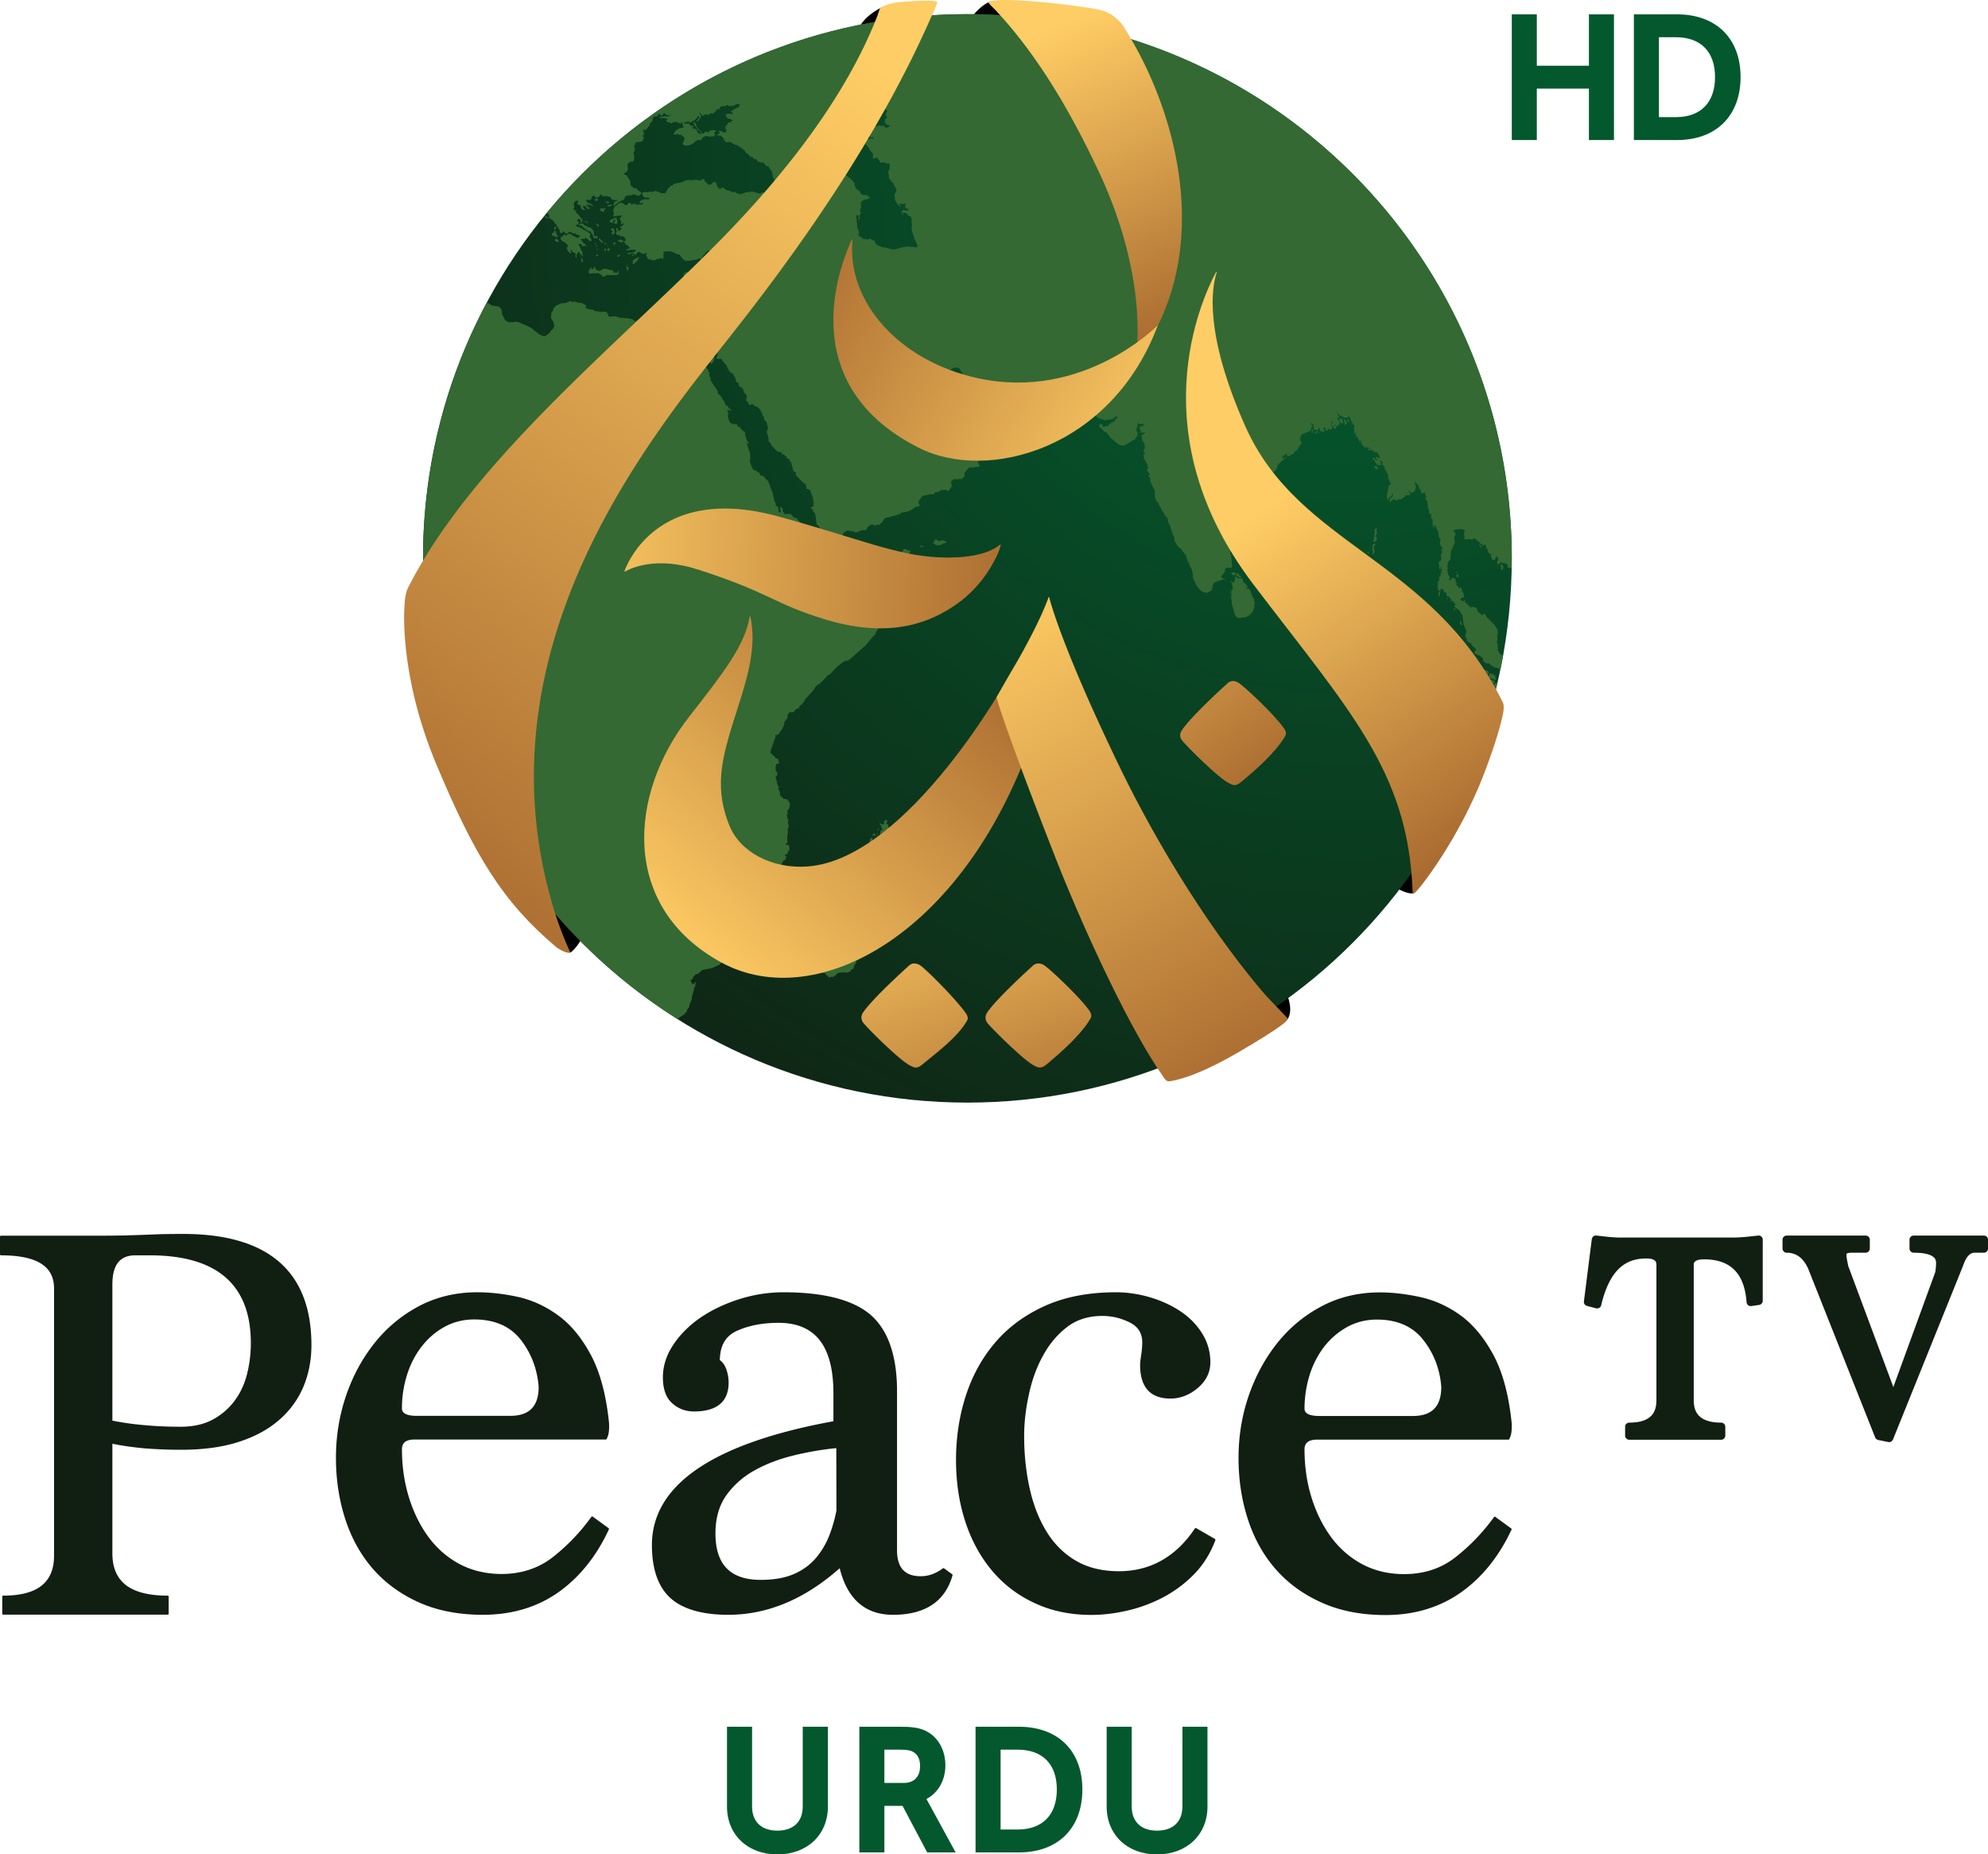 <svg xmlns="http://www.w3.org/2000/svg" height="559.8" width="600" viewBox="0 0 158.75 148.113">
    <defs>
        <linearGradient id="q" gradientUnits="userSpaceOnUse" gradientTransform="scale(33.223) rotate(67.188 .278 3.788)" x1="0" x2="1" y1="0" y2="0">
            <stop stop-color="#ffcd65" offset="0"/>
            <stop stop-color="#935122" offset="1"/>
        </linearGradient>
        <linearGradient id="p" gradientUnits="userSpaceOnUse" gradientTransform="scale(-99.476) rotate(-54.018 -1.243 .686)" x1="0" x2="1" y1="0" y2="0">
            <stop stop-color="#ffcd65" offset="0"/>
            <stop stop-color="#935122" offset="1"/>
        </linearGradient>
        <linearGradient id="o" gradientUnits="userSpaceOnUse" gradientTransform="scale(-95.51) rotate(-54.018 -1.383 .76)" x1="0" x2="1" y1="0" y2="0">
            <stop stop-color="#ffcd65" offset="0"/>
            <stop stop-color="#935122" offset="1"/>
        </linearGradient>
        <linearGradient id="n" gradientUnits="userSpaceOnUse" gradientTransform="rotate(55.008 -34.638 185.972) scale(39.277)" x1="0" x2="1" y1="0" y2="0">
            <stop stop-color="#ffcd65" offset="0"/>
            <stop stop-color="#935122" offset="1"/>
        </linearGradient>
        <linearGradient id="m" gradientUnits="userSpaceOnUse" gradientTransform="rotate(59.516 -43.73 157.647) scale(55.069)" x1="0" x2="1" y1="0" y2="0">
            <stop stop-color="#ffcd65" offset="0"/>
            <stop stop-color="#935122" offset="1"/>
        </linearGradient>
        <linearGradient id="l" gradientUnits="userSpaceOnUse" gradientTransform="scale(47.939) rotate(4.302 -29.845 23.622)" x1="0" x2="1" y1="0" y2="0">
            <stop stop-color="#ffcd65" offset="0"/>
            <stop stop-color="#935122" offset="1"/>
        </linearGradient>
        <linearGradient id="k" gradientUnits="userSpaceOnUse" gradientTransform="rotate(59.516 -42.866 158.209) scale(55.062)" x1="0" x2="1" y1="0" y2="0">
            <stop stop-color="#ffcd65" offset="0"/>
            <stop stop-color="#935122" offset="1"/>
        </linearGradient>
        <linearGradient id="j" gradientUnits="userSpaceOnUse" gradientTransform="rotate(-48.457 203.95 -29.205) scale(43.682)" x1="0" x2="1" y1="0" y2="0">
            <stop stop-color="#ffcd65" offset="0"/>
            <stop stop-color="#935122" offset="1"/>
        </linearGradient>
        <linearGradient id="i" gradientUnits="userSpaceOnUse" gradientTransform="rotate(55.009 -37.618 184.203) scale(39.571)" x1="0" x2="1" y1="0" y2="0">
            <stop stop-color="#ffcd65" offset="0"/>
            <stop stop-color="#935122" offset="1"/>
        </linearGradient>
        <linearGradient id="h" gradientUnits="userSpaceOnUse" gradientTransform="rotate(125.982 41.818 76.326) scale(96.148)" x1="0" x2="1" y1="0" y2="0">
            <stop stop-color="#ffcd65" offset="0"/>
            <stop stop-color="#935122" offset="1"/>
        </linearGradient>
        <linearGradient id="g" gradientUnits="userSpaceOnUse" gradientTransform="rotate(69.834 -37.94 148.376) scale(32.773)" x1="0" x2="1" y1="0" y2="0">
            <stop stop-color="#ffcd65" offset="0"/>
            <stop stop-color="#935122" offset="1"/>
        </linearGradient>
        <linearGradient id="f" gradientUnits="userSpaceOnUse" gradientTransform="rotate(69.834 -44.642 143.765) scale(32.773)" x1="0" x2="1" y1="0" y2="0">
            <stop stop-color="#ffcd65" offset="0"/>
            <stop stop-color="#935122" offset="1"/>
        </linearGradient>
        <linearGradient id="e" gradientUnits="userSpaceOnUse" gradientTransform="rotate(53.682 -44.622 173.905) scale(35.006)" x1="0" x2="1" y1="0" y2="0">
            <stop stop-color="#ffcd65" offset="0"/>
            <stop stop-color="#935122" offset="1"/>
        </linearGradient>
        <linearGradient id="d" gradientUnits="userSpaceOnUse" gradientTransform="rotate(-149.543 78.929 33.986) scale(42.671)" x1="0" x2="1" y1="0" y2="0">
            <stop stop-color="#ffcd65" offset="0"/>
            <stop stop-color="#935122" offset="1"/>
        </linearGradient>
        <linearGradient id="c" gradientUnits="userSpaceOnUse" gradientTransform="scale(33.224) rotate(67.188 .256 3.774)" x1="0" x2="1" y1="0" y2="0">
            <stop stop-color="#ffcd65" offset="0"/>
            <stop stop-color="#935122" offset="1"/>
        </linearGradient>
        <radialGradient id="b" gradientUnits="userSpaceOnUse" cy="0" cx="0" gradientTransform="rotate(131.723 54.516 72.54) scale(98.332)" r="1">
            <stop stop-color="#04582d" offset="0"/>
            <stop stop-color="#04582d" offset=".127"/>
            <stop stop-color="#111f12" offset="1"/>
        </radialGradient>
        <linearGradient id="a" gradientUnits="userSpaceOnUse" gradientTransform="rotate(136.612 39.627 100.15) scale(2.438)" x1="0" x2="1" y1="0" y2="0">
            <stop stop-color="#ffcd65" offset="0"/>
            <stop stop-color="#935122" offset="1"/>
        </linearGradient>
    </defs>
    <g fill="#010101">
        <path d="M45.544 76.086s.88-.49 1.695-2.92l-3.686-2.04 1.344 4.65zM70.402 1.796l.04-1.224s-1.28.57-1.82 1.59zM79.342.12c-.39-.135-1.15.56-1.39.818-.76.82-.18 1.423-.04 1.575.2.202 3.08-.991 3.08-.991zM112.982 71.296s-.32.3-1.51-.4c0 0 1.27-2.1 1.63-2.41zM102.492 81.706s1.08-.47.18-2.52l-1.37.96z"/>
    </g>
    <path fill="url(#a)" d="M135.23 146.92s0 .2.06.41c.07.26.23.53.56.33.57-.35.69-1.47.69-1.47-.32.23-1.31.73-1.31.73" transform="translate(-37.008 -66.624)"/>
    <path fill="url(#b)" d="M70.787 111.22c0 24.01 19.462 43.47 43.473 43.47 24 0 43.47-19.46 43.47-43.47 0-24.006-19.47-43.466-43.47-43.466-24.011 0-43.473 19.46-43.473 43.466" transform="translate(-37.008 -66.624)"/>
    <path d="M77.252 1.13c-13.53 0-25.62 6.183-33.592 15.877l.002.007.158.107.019.014.014.257.323.241.183.265.087.021-.02.081.25.351.06.241.114.048.148-.183.135.169.209.026.087-.133.149.013.235.141.142-.067.027.121.115-.006.094.073.189.034-.136.081-.121.121-.12-.101-.163-.041-.349-.227-.156.052-.147.088-.156-.074-.128.161-.094.027-.06.154.188.216.195.095.188.176.021.128-.074.088.014.167.161.209.108.122.048-.115-.042-.087.068-.156.061.195.235.101.054.129-.034.148.101.12v-.248l.087-.202h.149l.067.161.262.175-.106-.182.025-.121-.094-.175-.12-.289-.107-.168.005-.068.108-.014.196.102-.061.074.061.067.102-.108.202.067.006-.067-.082-.06-.017-.075-.07-.019-.147-.094.014-.089-.177-.134.169-.074.154.005.095-.08.243.17.026.073.169.021.046-.101-.147-.216.039-.202-.06-.115-.411-.256-.128-.033-.06-.101-.114.007-.074-.094-.174-.021-.177-.155.188-.028.108-.127-.007-.094-.174-.048.094-.121-.007-.101.135.051.111.091-.044.098.014.094.098-.025.061-.206-.118-.142-.271-.331-.113-.087-.027-.122-.209-.175.074-.094-.035-.351.115-.181.216-.048.027.176h-.101l.021.094.275.127.028.216.174.142.196-.007-.142-.094-.074-.135.027-.122.182.062.142.195.119.046.069-.113-.135-.101-.122-.048.007-.101.331.014.121.121.055-.061-.19-.175-.195-.027-.161-.188.094-.108.175.054.142-.08.066-.236.129-.048.195.148.147.014.163-.169.007-.087h.073l.122.142h.363l.274.072.008.001.076.156.14.087.101-.027.108.034.17-.02-.177.114-.101.007-.087.262.013.122.37-.317.466-.236.094-.241.181-.076.304.007.08-.073h.202l.122.066.222.021.156-.155v-.114l-.183-.101-.203-.209-.194-.027-.269-.236-.026-.317-.001-.012-.134-.216-.177-.257-.147-.019-.034-.096.25-.188.06-.174-.041-.391.243-.216.162.021.114-.108.034-.337-.012-.041-.062-.214.094-.163.014-.262-.075-.128.114-.122.048-.188.31-.02.188-.04.129-.23v-.134l-.096-.074.092-.093.004-.001.033-.156-.088-.108.02-.106.008-.129.073.115h.115l.337-.404-.055-.115h.094l.182-.236v-.223l.129-.1.208-.014.177-.222.1.094-.006.048h.161l.073-.102.076-.121.06.101.107.082.135.046.269-.066-.188.114-.113.06-.162-.051-.309.041h-.198l.077.111h.323l.262.087-.038.067-.097.06.132.115.123.01.163.094.186-.097.216-.038.202.087.14.081.067-.127.082.038.041.223.101.121-.073.046-.264.048-.317.188-.181.276.156.068.121-.1.196.094.1-.014.283.222.014.129-.108.322-.048.068.156.12.323.014.309-.14.41-.311.285.007.154-.215.208-.115.351.06.303-.026.108-.128-.082-.163.087-.073.069-.115-.237-.012-.282.032-.067.182-.169-.108-.101.007-.148.156-.1-.041-.432-.471-.067-.236-.135-.189-.073.046.087.23.31.378.296.283-.088.047-.202-.061-.1-.108-.042-.202-.094-.06-.107.101.027-.142h-.081l-.082.053-.006-.08.088-.108-.061-.088-.101.055-.108-.082-.108-.127-.283.019-.114-.073.027-.074.195.034.108-.1.129.094h.188l.027-.108.161-.028.269-.282.034-.101.094.06.028.073-.175.209-.068.041.041.081.108-.06.188-.271.041-.113-.101-.128-.055-.108.081-.007.114.195.115.021.181-.115.237.053.147-.113.183-.02.067.02.189-.202.094-.135.194-.014.076-.154.115-.089.221.021.222-.094.094.013.021.094.166-.059.053-.417-.05.401.004.011.034-.013.183.033.195-.135.235-.033.055.094-.048.136-.465.248-.194.135.087.088h.115l-.115.128-.216-.041-.303.041.122.262.128.128.094-.08.046.094.184.053v.075l-.116.026-.074.108-.122-.021-.074.069v.067l-.188.188v.181l.088.062-.04.255-.176-.026-.04.026-.142-.108-.195-.046-.007.08.067.129-.134.06-.121.101.209.027.101-.007.241.202.014.135.195.202.33-.027.344.209.237.06.572.417.114.216.161.055.055.108.14.119.143.008.053.121.169.068h.094l.14.21.177.025.087.048.095-.06.229.195.013.115.216.025.189.297.108.135.046.37.156.284-.062.101.041.154-.026.036v.004l-.041.058-.108.229-.222.135-.297.148-.053.135-.277.02-.108.088-.363-.081-.108-.068h-.128l-.053-.033-.175.053-.323.021-.378.154-.304-.06-.202-.142-.107.075-.343-.169-.175-.026-.311-.209h-.094l-.081.113-.149-.032-.154-.209-.039-.216-.142-.122-.101.021-.216.216-.073-.035-.081.055-.323-.298-.028-.174-.053-.021-.215.108h-.285l-.133-.046-.177.046-.436-.018-.216.046-.411.181-.188.021-.331.06-.094.128-.156.041-.147.154-.08.048-.089.216-.08.053.013.094-.317.021-.471-.175h-.148l-.106.08-.197-.041-.269.069-.135-.048-.223.061-.039.12.16.27.25.008.209.032-.034.096-.363.005-.316.096-.115.147.06.088.169-.053.067.1-.135.047-.41.007-.176-.095-.209.095-.1-.148-.115.007-.154.175-.15-.007-.215-.168h-.207l-.406.31-.06.161-.067.154.067.114-.007.182-.06.075.06.108.237-.082.066.028.175-.04.215.007-.208.195.027.134.087.142-.005.108-.017.077.059.039.16-.103.014.09-.108.111-.223.138.08.053.126.014-.126.084-.08.154h-.094l-.095-.235-.069-.034-.029.148.06.165-.077.088.027.126.149.094.033-.073.175.147.134-.025.202.119.055.209-.142.142.115.108.007.108.115.007.222.216-.082.14-.14-.039-.035.101.115.046.269-.067h.378l-.027.074-.086.092-.194.084-.288-.012-.069.101.108.027.147-.049h.199l.096-.048v.128l.052.048.102-.128.121-.149.128-.007.088.108h.114l.168.101.081-.115.135.021-.02.094-.068.034.081.122.021.119.188.156.067-.034.204.08.214-.032.1-.08h.177l.101-.09.154.083.108-.062-.021-.209.034-.108-.034-.195.378-.032.322.025.432.223h.155l.283.378.243.154.808-.101.242-.101h.08l.041.04.115-.081.039-.147.385-.438.095-.021.362.129.223.101.275-.054.021-.082.195-.14.149.046.021.129-.135.215-.175.142.007.088.161.188-.036.123-.005.017-.12.048.039.269.149.296.059.235-.042.188-.023.344-.004.047-.122.027-.039.633-.149.23-.162.229v.243l-.026.029-.19.214-.067.647-.257.514-.275.37-.115.155-.243.095-.567-.095-.445.122-.324-.229-.041.152.122.182-.007.115-.12-.182-.183-.101-.04-.156.088-.041-.076-.074-.146.021-.182-.06-.303-.082-.048.054.129.028.027.06-.17.02-.168-.02-.195.08-.06-.06.004-.041.171-.02.142-.062-.178.024-.254.007-.105.077-.238.13-.115.06-.229.073-.189.184-.034.081h-.296l-.322-.203-.209-.02-.303.02-.257-.162h-.101l-.108.068-.248-.176-.289-.06-.695-.053-.342-.115-.446.019-.087.027-.08-.248-.129-.142-.161-.027-.162.027-.599-.074-.122-.107-.234-.021-.317-.087-.069-.102.069-.027-.007-.107-.379-.21h-.195l-.31-.08-.073-.041-.095.082-.188-.094h-.068l-.276.141-.438.04-.377.182-.215.209-.054.243-.114.087-.028.457.163.25.106.356-.073.202-.232.235-.03.086-.302.254-.185.071-.39-.154-.342-.283-.269-.219-.411-.21-.661-.278-.289-.032-.094.053h-.344l-.297-.147-.275-.533.007-.276-.223-.297-.574-.081-.302-.195-.129-.004a43.269 43.269 0 0 0-5.074 20.391c0 2.04.143 4.05.415 6.01l.121-.03.087-.24.161.16.067-.04.008.01.12.05.142-.07.108.55.154.02.082.09.262-.11.136.21-.062.12v.24l.163.23.032.35-.12.31.127.13-.14.14-.035.04.067.15-.282.32-.223.42.223.12-.002.05-.012.21-.188.03.176.28.276.07-.392.09-.101-.1-.026.25-.041.49-.01.01c.146.58.304 1.16.473 1.73l.049.05-.031.02.028.09.177.19.404.32.081.2.324.15.027.15.156.06.037.04.178.17.06.11.269.17.007.16.142.16-.007.17.101.12.108.11.06.26-.101.19.048.1.046.11h.257l.108.08-.257.15.094.11v.13l.493.55.017.69.269.38-.04.35-.284.37.163.08v.32l.135.21v.23l.337.56-.013.15.108.13v.78l-.05.1a43.638 43.638 0 0 0 15.058 16.04l.093-.06.084-.1.181-.09.053-.07h.079l.245-.29.039-.16.128-.15.088-.35.132-.26.027-.28.108-.32-.053-.02.108-.14.001-.05.005-.14.088-.14.037-.26-.006-.08-.059.01-.039.15-.128-.04-.081.11.011-.16-.088-.17-.037-.04.085-.06h.089l.065-.22.113-.09.069-.1.227-.06.3-.29.782-.15.577-.26.326-.35.054-.23.11-.17-.029-.1-.135.08-.035-.15h.048l.012-.18.083-.1v-.15l.107-.29-.041-.03.014-.24.074-.09.01-.24h-.043l-.014-.19-.101.22v.15l-.063.01-.051-.19.044-.56-.106-.19-.007-.21-.094-.16-.088-.04.115-.09-.007-.12-.255-.35.095-.14-.028-.13.067-.09.007-.14-.088-.1v-.08l.094-.01.17.11.087-.12h.216l.154-.11-.027-.21.477-.31.209-.01-.01-.13.084-.02.094-.08.007-.09.358-.21.034-.14.104-.03.037-.23.064.14.107-.04.219-.27.003-.11.087.06.36-.24.258-.12.011-.04.217.02.567-.3.048-.13h.087l.593-.33-.014-.17.148-.02.175-.24v-.11l.195-.25.115-.02.021-.18.08-.11-.115-.02-.039.04-.034-.05.128-.13h.113l.028-.08-.057-.09.094-.04.086-.13-.04-.35-.044-.04h-.176l-.048-.07.006-.05.134-.02-.002-.4-.051-.07h.038l.063-.44-.032-.24.092-.09-.007-.22-.05-.06v-.23l.054-.05-.1-.19-.041-.32.067-.06-.014-.06-.032-.07.02-.09.183-.26-.05-.04.05-.11.03-.21-.06-.04-.03-.01v-.09l-.188-.16-.231-.04-.315-.3.029-.14-.091-.26-.084-.1.088-.15-.103-.09-.037-.17-.055-.11.051-.01-.098-.24-.03-.2.121-.1.024-.2-.135-.14-.015-.33.052-.21.107-.07.075.02.05-.1-.119-.33-.116.02-.188-.22-.252-.21-.01-.21.147-.37.192-.59.062-.09-.017-.14-.045-.05h.032l.079.01.188-.08.322-.47.13-.28v-.2l.146-.18.147-.23-.056-.05.006-.1.127-.15.02-.06.11-.04h.26l.16-.23.31-.1-.06-.09.11-.12.07-.02.29-.35.01-.06.01-.04.74-.81.08-.19.19-.18.18-.06.07-.13.09-.04.5-.55.13-.04.61-.64.32-.24.25-.18.29-.05.43-.36.99-.88.47-.57.27-.28.06-.19.6-.82.02-.15.32-.45.02-.28.51-.96.11-.11-.09-.12.02-.1.19-.22.07.02.13-.16.21-.45.31-.43-.01-.23.05-.09.04-.21-.07-.12.13-.22.08-.02h.11l.02.03.05-.03-.05-.11-.06-.01.02.04-.12.02.07-.14-.03-.15-.08-.11.08-.18.09-.08-.01-.06h-.11l-.05-.08.06-.09.01-.14.05-.14.09-.14-.04-.02h-.1l-.23-.07-.1-.08.01.04-.08-.01-.11.11.02.02-.06.13-.03-.03-.16.16-.28.03-.02.08-.08-.07-.26.04-.16.13-.44.08h-.09l-.08-.05-.28.02-.25.12-.24-.01-.14.05-.17-.08-.18.03-.54.34-.26.03-.18-.08-.08.02-.24.01-.05-.05-.09.01-.3.24h-.14l-.24.14-.08.1-.25.03-.22-.05-.23-.2-.08-.03-.07-.13-.54-.59-.05-.01-.06-.12-.03-.06h-.23l-.14.06-.06-.01-.1-.12h.2l.09-.14h.12l.17-.19.09-.03-.03-.28.02-.08h-.05l-.21-.2.01-.07h-.01l-.05-.03-.03-.04-.07.06-.09-.05h-.1l-.08-.18.04-.05-.13-.16-.11-.04-.15-.36-.06-.09-.01.06h-.07l-.13-.16-.18-.08-.13-.23-.3-.33-.06-.09-.25-.06-.08-.11-.16-.18-.12.04-.056-.03-.132.01-.087.06-.105-.1-.147-.23.06-.06-.161-.23-.068.03-.014.18.041-.01.014.25-.156-.04-.046-.28-.075-.18-.12-.05v-.08l-.048-.23-.067-.02-.122-.64-.371-.98-.207-.22h-.069v-.12l-.195-.1-.181-.01v-.17l-.391-.26-.149-.03-.159-.31-.121-.38.052-.33-.047-.35-.216-.64-.024-.16.031-.03.07.08.024.06h.043l.002-.09-.171-.2-.06-.25-.037-.05.004-.04-.035-.04.025-.04-.047-.07.019-.08.011-.08.003-.01-.154-.07-.209-.21-.053-.11-.185-.05-.114-.24-.107.05h-.169l-.274-.18-.139-.465.033-.123-.012-.221-.059-.118.019-.08.067.056.262.017-.101-.107-.086-.018-.145-.224-.058-.045-.011.06-.101-.12-.077-.237-.354-.521-.147-.094-.042-.248-.557-.822.006-.188-.094-.15-.034-.342-.094-.114V29.5l-.303-.33-.014-.128.033-.141-.074-.142-.519-.438-.039-.14-.331-.392v-.201l-.188-.243.021-.121-.014-.122.039-.06.035.053h.087l.062.23.08.094.02.115.343.289v.175l.087.176.237.108.054.167.423.452.236.127.028.055.034-.108.122-.115.066-.316-.082-.081.108-.268.021-.189.135-.493.034-.053.103-.164.007-.01.007.087-.077.222-.002.035-.024.328.012.377-.094.256.02.095.128-.048.04.068.114-.082.202.115-.052.034.39.439.041.188.087.039.033.183.195.175.094.007.257.438.007.14.067.156.142.026.041.222.085.122.204.087.161.425.128.087.054.271-.054.112v.129l.189.135.006.147.122.076.134-.136.19.155.282.128.223.229.066.196.067.013.028.223.087.073.075.308.175.15.055.31.053.1-.067.29-.067.06.067.14.087.33.036.33.163.14.026.13.453.48.151.07.181.01.12.18h.087l.264.22.007.13.227.04-.03.13.11.05.21.77.19.11.01.23.68.68h.1l.06.38.28.09.16.45.06.16.08.46-.02.26h-.1v.1l-.14-.04.06.13h.1v.13l.22.28.11.83.23.2.02.25-.1.07.1.24.18.2.04.22.07.15.18-.03.05-.06.25.08.15-.03.18-.16h.18l.09.1.17-.07.17-.24.08-.01.1-.23.23-.15.11-.03.14.01.04.05.25-.01.06.06.17.05.42-.17.34-.03.11-.09.02-.11.32-.25.14.01.11.08.13-.02.08-.08.05.05h.13l.26-.22.18-.3.17-.08.09.01.98-.29.09-.1.55-.1.35-.17.18-.16.38-.08-.03-.11.02-.05-.07-.07.02-.23.31-.37.34-.07.2-.05.12-.03.05.03h.17l.12-.19.19.01.32-.17.18.01.14-.03.15.09.1-.01.22-.32-.01-.04.04-.01.01-.1-.08-.05.02-.11-.03-.09.13-.12.08-.08h.31l.22-.03.1.04.17-.17.08-.08v-.27l.33-.4.2-.05.13.06.09-.06.44-.04.03-.09-.07-.07-.11-.31.05-.01-.09-.17-.03-.01.06-.14v-.15l.15-.29.1-.03-.06-.11.04-.01.1-.2.09-.07.08.03-.04.09-.02.1.09.05.11.01.1-.34.1-.09.1-.21.22-.19.33-.53.03-.13-.02-.12.11-.19.01-.17-.06-.07-.16-.03-.33-.26-.08-.17-.15-.138-.07-.229-.25-.33-.12-.007-.23.047-.39-.073-.17.007-.11.053-.23-.06-.5-.417-.02-.122-.3-.363-.05-.535-.02-.22-.02-.122-.08.028-.05-.042v-.025l.01-.108.07-.142.02-.25-.04-.024.04-.101-.05-.053.04-.031.04.007-.05-.067-.06.017-.07-.008-.04.243-.05.057-.05-.057-.03.084V30.622l-.05.089-.55.332v.241l-.52.439-.08.128.08.026.05.107-.23.244-.08-.115-.08.055h-.11l.01.14-.05.014-.04.082-.27.047-.18.02-.09-.101-.17.012-.08-.039-.12.027-.31-.069-.36.284-.14-.04-.14-.014-.14.061-.05-.405-.08.082-.06-.045-.01-.003-.05.02-.08-.142.01-.087.08-.101-.15.014-.02-.041v-.007l.1-.019.06-.438-.09-.175h-.06l-.04-.303h.05l.06-.289-.04-.062h-.07l-.01-.094-.16-.122h-.07l-.02.081-.07.007v.075l-.06.047.03.141h-.04l.05.269-.05-.034h-.07l-.03.271.04.128.06.074v.181l-.04.029-.05.031-.15-.209-.04-.228-.45-.567-.12-.215.1.027v-.101l-.16-.431v-.101l-.11-.175h-.08l-.29-.418-.11-.006-.13-.141.01-.061.06-.014.07.048-.07-.108-.15-.028-.3-.073-.17-.452-.09-.214-.12-.062v-.148l-.06.034-.07-.086-.09-.116.03-.021h.03l-.1-.115v-.146l-.06-.136-.04.082-.35-.229.51-.101-.09-.397.02-.05.09-.207.1-.039.08-.035-.01.053.14.176.1-.006.11-.088v-.169l-.13-.108.11.014.12-.007.05-.053-.04.101-.02.101.2.094.08-.034.09.163.08.006.28-.229.09.046.19.25.02.168.32.39.03.278.1.06.13-.021.1.163h-.07l-.06-.042-.04.047.16.135.08-.028.03.142.27.6.18.108.33-.035.23.076.09.1.28.014.04.06.17.014.03.08-.11.094.26.278.21.046.14.095.15.02.31.276.09-.047.22-.034.29.074.35.236.31-.255.37-.23.01-.1.02.08.18-.007.24-.175.18-.054.3.041v.06l.08-.007.02.094.16.23.1.323.17.337.02.235.1.068.03.094.47-.006.2-.008.17.129.2-.176.08.007.23.222.5-.034.27.122.39.013.16.055.08-.027.13.108.05-.007.04-.156.12-.019.08.154.23.08.29.108.14-.073.04-.074h.15l-.01.127.09.034.25-.154.2-.014.02.081.07-.028.13-.108.2.014.08.028.15-.042.11.014h.1l.02-.094.07-.094.18.115h.12l.02-.074.1.019.05.101h.14l.12.087h.14l.2-.195h.24l.14.041.14-.087h.14l.03-.067.06.053.26.034.21-.08.27-.007.19.147.07.199-.03.147.03.029-.04.017v.065l.15.004.26-.118v.181l.19.224.05.317.04.033-.01.121-.07.048.06.019h.07l.06.19.16-.014.26-.007.31.154-.02.108.15-.091.25-.157.24-.041-.19.108-.18.229-.01.182.11.053.28.29.58.2.17-.06h.21l.37-.153.02-.077-.03-.058.05.031.19.014-.07.173-.06-.01-.17.26h-.11l-.37.29-.02.07-.09-.06-.06.01-.1.08-.15-.02.01-.2-.11.04-.03-.06-.11.01-.03.1.03.12.39.39.12.07.08-.01.01.07.28.37.68.55.33.07.21-.08.46-.28.3-.16.01-.1.14-.14.03-.31-.13-.17.13-.34.01-.18.02-.11.07.15.21-.03.11.05.16-.1-.07.12-.15.15-.12-.03-.05.04-.03.17.09.15-.02.17h.11l.21-.03.15.04h-.15l-.06.1-.19.11.08.42.09.07.09.26.02.25-.1.21.01.15.14.08-.16.08.04.31.27.48.01.16.1.13-.12.03-.01.19.26.33-.19.02.17.25v.24l.37.74.01.5.14.38.15.1.07.26.11.07.01.11.21.38.06.01v.1l.23.27.05.01.02.32.1.14.09.2.05.27.15.41.1.15.03.37.08.08.11.23.24.25.07.01.15.25.27.3.08.3.08.25.08.01v.17l.2.37.09.34.02.37.32.66.26.31.27.18.29.03.35-.21.08-.24-.04-.07.04-.04.02-.09.1-.16.31-.14.06.01.38-.14.14.06.04.08-.01-.07-.03-.05-.29-.14-.03-.12.08-.1.23-.3-.04-.08.1-.18.23-.03.09.04.17-.06v-.2l-.07-.75-.08-.13v-.34l.23-.41.2-.59-.04-.44-.22-.07v-.69l-.03-.24.15-.16-.15-.44-.01-.32.09-.16.3-.3h.07l.09.14.14.01.24-.31v-.19l.18-.14.39.06.21-.14.15-.21-.03-.21.02-.19.25-.21.34-.11.18-.19.12-.22.8-.64.15-.43.61-.54-.08-.04-.05.06-.14.06.04-.23.09-.02.15-.12h.07l.04.04v.1l.05.06.49-.25.01-.11.33-.23-.04-.11.1-.01.04-.16.2-.18-.05-.02.01-.06-.1-.19-.03-.11.09-.17.04-.14.09-.07.56-.21.13-.15.01-.12.05-.13.06-.05-.07-.08-.11-.03-.01-.05h.15l.14.12-.04.13.05.23.15.05.01-.03h.14l.04-.06.02.04.02-.1.02-.08.04.11.06.2.1.05v-.1l.14.15.09-.16-.1-.2.04-.02.09-.02.07.17.04.08h.1l.04-.13.08-.03.11.07.02.03.09-.05.01-.16-.09-.21h.05l.01-.18.07-.11-.04-.09.07.08v.06l-.1.29.12.17.11-.18.13-.06-.04.08-.07.03-.09.16.14.09.15-.26.17-.07.02-.24-.13-.2-.11-.05.18-.063.03-.094-.12-.183-.04-.31.08.264.16.147.1-.007.03.062.32.144.17-.096.06.025-.01-.053h.08l.27.614.12.08-.01.12-.04.2.06.04-.05.27.04.05.1-.1.03-.08v.15l-.05.1.07.1.16.23.13.31.03-.01-.04-.22.01-.02h.01l.09.18.07.24.39.35-.09-.15v-.08l.14.11.17-.01-.13.15.01.08.16-.02.02-.12.04.12.16.02.07.12.28.05.17.26.01.15-.11.04-.1-.11-.13.09.13.12.05.02-.05.06-.14-.06-.06-.14-.16-.01.02.09.17.15.01.1.16.19.33.09-.04-.31-.08-.14.22.13v.16l.06.14.11.13.06.26.13.1-.05.03.05.1.09.04.02.35.16.39.08.08-.2.13-.15.88.05.19-.02.07.02.08.13-.22.19-.16.11-.26-.01.29-.24.22v.24h.1l.03-.13.24-.12.1.12.09-.02.02-.08v.04h.1l.03-.04.17.02.36-.24.05-.15.08.06h.13l.2-.12-.14-.04.01-.06-.07-.14h.06l.1.13.15.02.23-.18-.03-.11.08-.09.02-.18-.1-.08.01-.1.03-.06-.1-.11.16.09v.1l.09.01.04.09.17.35.07.09.05.22h.16l.12-.05.06-.11-.01.1-.05.09.11.2v.11l-.06.03.03.17.11.07.07.66.06.01.01.31.22.13-.07.06.02.19.12.15-.01.39.08.16v.16l.05-.04.03-.29.13.22.04.19.12.1.06.55.09.07.05.16-.06.09.01.23.09.12.13.15-.12.09.08.24-.05.11-.05.03-.03.23.05.05v.15l-.11.17-.06.06-.07-.02.01.08.06.11v.26l.09.27.02-.26.08-.18v.03l-.04.29.1.02-.11.16.04.08-.13.18.1.02-.07.13-.09-.02.01.35-.12.05.03.26-.04.08.05.3.08.12.11.02-.01-.17.17-.08v.08l.1.08v.14l.16.02.1.32h.13l.2.27v.12l.17.03.06.15.1.01-.01.1-.07.09.01.07.38.27.08.12.18.3.1.74.1.24.1.22-.03.29-.05.05.02.19.13.13-.05.08.11.16.25.14.15.24.16.1.11.16-.14.13-.02.12.11.1.32.12.28.22-.02.16.21.23.13.01.13-.03.09.08.14.14.27.14.29.06.11.13.02.01c.08-.39.16-.78.23-1.18h-.12l-.2-.19-.11-.23v-.44l-.07-.12v-.15l.04-.08-.02-.44.07-.09-.08-.37-.2-.31-.65-.66-.13-.24-.07.02-.09.09-.12.01v-.01l-.02-.08-.17-.11-.09-.12-.12-.26-.16-.06-.18-.02-.08.05-.1-.08-.26-.25-.12-.1-.01-.16-.06-.04-.03.14-.26-.1.03-.13.14-.1.04.07.03-.07.04-.05-.07-.36-.09-.05v-.15l-.1-.15-.05-.13-.01.07v.1h-.09l-.09-.2-.1-.03.02-.19-.08-.11-.02-.19-.08-.07-.13-.03-.05-.03-.08.1-.03.07-.1.03-.05-.07.09-.17-.18-.25v-.12l-.04-.18-.01-.08.08-.11-.03-.05-.09-.01.09-.18v-.19l.21-.27.05-.68.12-.18.03-.19.13-.16.03-.25-.07-.05.03-.11-.01-.19.1-.16-.03-.16-.15-.07.05-.13v-.04l.05.03h.1l.06-.07.06.05.11-.01.13-.06.07.05.06-.02.03.02.15.03.05.12-.05.05-.02.24.08.14-.05.06-.05.14.13-.01.13.04.18-.04.19.04.07.06.02-.04-.02-.03.1-.09.13.05.23.23.12.05-.01.08.07.01.19.15.02.05.04-.02.01-.12.08.01.12.14.01.17.11.1.01.17.13.18.07-.03.06.13-.01.14.06.11.02.13.14.02.11-.02.01-.15.1-.09.08-.06v.11l.06.14-.02.11-.11.13.06.09.02.06.1.01.14-.14.02-.05.1.08.17.06.06-.04.16.12.04.03.01.15-.03.04.17.05.09-.03.08.05h.01c0-.26.01-.52.01-.79 0-24.005-19.46-43.466-43.47-43.466zm-8.17 6.981l.08.057h.11l.07-.057.04.045-.01.135.08.103.06-.058.11-.007.01.075.13.048.08-.048.01-.087.1-.052.02-.061.11-.033.12.024.3.016.03.077.07.12.12.025v.052l-.07.113.04.099.14.138-.02.132-.1.184.03.083.06.077.05.055-.06.084-.12.052-.03.2.12.234.17.04.13.044-.03.081-.19.092h-.14l-.14-.158h-.13l-.08.048-.07-.07-.15.022-.17.048-.14-.066-.16.055-.19.058-.1.111.02.081v.142l-.09.055.02.09.17.202v.129l.06.035.17-.011.05.088-.05.043-.15-.056-.08.038-.1.077-.07-.04-.11.007-.07-.041-.26.02-.09-.028-.07.09-.02.082.11.134.14.007.16.058.06.139.1.06.07.19.07.025.04.11.25.291.02.173-.02.219.08.003.16-.039.06-.031.08.045.08.145.08.067.07.152.07.028.14-.059.16.04.14.062.19-.011.07.043-.03.06.01.091-.04.251-.1.245.05.209.02.231.01.072.13.137.06.13.15.111.05.16.19.299-.04.262-.11.186.04.449.1.135.05.136.31.287-.02-.115-.1-.109.05-.058.27.046.12-.084.07.063-.05.18.05.187.11-.045.12.154-.05.071-.15-.045-.1.026-.08-.072-.17.135.02.161.09.147-.02-.205.11-.026.07.058.14.019.09.166.24.123.06.18-.01.257.03.141-.02.455.09.315.16.441.09.231.13.199-.06.231-.2-.037-.51-.045-.44.056-.6.168h-.26l-.54-.154-.2-.019-.45-.18-.13-.167-.06-.192-.13-.007-.2-.135-.21.077-.15-.051h-.21l-.18-.185-.13-.021-.06-.082.04-.205-.03-.212-.12-.187v-.391l-.04-.077.02-.142-.07-.231.05-.14.07-.065.13.128-.06.194.06.102.05-.116v-.308l.08-.075v-.129l-.06-.098.02-.159.09-.109-.04-.187-.01-.231.26-.224.24-.012.12-.091.14.021-.13-.187-.23-.096-.24.005-.19-.147-.03-.14-.3-.213-.12-.25-.01-.172-.28-.36-.19-.135-.01.012.01-.016-.08-.058-.47-.385-.34-.409-.06-.257-.13-.154-.02-.257-.05-.122-.03-.097h-.12l.02-.154.09.039.05-.167.07-.148-.11.007-.09.084-.2-.128v-.297l-.17-.051-.11-.14-.11.032-.15-.02-.08-.307.05-.161.1-.07v-.329l.07-.14.06-.187.09-.063.04-.199.08-.14.01-.113.09.033.09.07.07-.039.04-.103.07.075.09-.068h.11l.13-.091-.03-.074-.13-.048.09-.007s.05.037.08.037c.02 0 .14-.037.14-.037l.08.084.06-.058-.03-.099-.26-.149.12-.026.16.046.07-.022.14.034v-.106l-.09-.054.1-.007v-.099l-.08-.068.13-.025.01-.094.01-.07.01-.002v-.002l-.22-.14.23.145.06-.005.04.091.12.003.06-.094.08.007.06.067.07-.067.03-.103.08.012.15-.125.08-.113.09.011.1-.143h.09l.06.055.05-.029.04-.128.12-.125zm-5.79 6.994l.02.013.14.153zm-16.963.161l-.116.101.11-.096zm1.281.577l-.07.026-.051.161.099-.004.048.03.113-.055-.017-.096zm.897.251l-.12.018-.03.059.166.068.097-.035-.003-.08zm.244.207l-.093.07-.128.004-.036.07.139.055.176-.048.026-.096zm15.781.24l.07.108.03.06zm-16.27.059l-.089.084-.062-.052-.14.004-.046.066.043.136.08.068.07-.014.103.047.022-.172.11-.12zm17.48.443l.4.602v-.001zm-22.186.092l-.09.112.135.145.146.067.041-.031-.019-.062-.115-.042-.101-.113zm5.677.257l-.186.028-.096.063-.201.069-.08.136.134.109.053.007.084-.019.018-.106.043-.104.129-.004-.014.11-.074.061-.048.072.122.057.178-.012.003-.187-.029-.128-.043-.007.037-.101zm-2.594.228l-.066.049.06.077.044-.086zm.152.029l-.055.017.147.19.03-.061-.03-.114zm-.263.19l-.226.036-.125.109.077.016.154-.005.084.07.036.058.079.034.07.098.111.025.069.11.162.087.115-.01.044.074.114.171.07.067-.016.097.048.091.132.086.074-.041.084.044.064-.18-.157-.015-.051.037-.12-.116.017-.132-.025-.088-.004-.076-.073-.135-.213-.213-.021.03-.114-.007-.019-.035-.152-.08-.154-.058zm1.118.007l-.062.022.091.149.044.012.049.099.057-.022-.015-.147-.091-.033zm-3.264.242l-.062.012-.079.142.01.06.046.019.055-.014.055-.066zm4.511.138l-.103.054v.058l.115.088.004.131-.081.033.004.07.095.074.124-.058.031-.144-.038-.219-.043-.041zm-4.625.152l-.004.216-.077-.014-.106.029v.187l.08.083.045-.048.003-.09.043.046v.099l.121.016.107.058.055-.087-.036-.048-.023-.084-.077-.081.023-.074-.055-.124zm3.65.681l-.08.007-.044.077.08.069.189.186.075.003.002-.097-.151-.135zm-3.516.006l-.07.037-.026.095.122.124.099.025.022-.058.11.016-.067-.078-.08-.109zm5.088.069l-.147.118-.04.066.094-.026.097-.007.073.084.087.003.042-.051.1-.05-.02-.067-.048-.01-.029.036-.106-.087zm-.305.224l-.187.036-.025.098.058.074.125-.117zm-.871.03l-.083.029.073.084.1.044-.013-.084zm-.771.027l-.054.066.028.058.089-.039zm.948.154l-.004.07.081-.048zm-.887.029v.147a.754.754 0 0 0 .077-.044l.003-.081zm.997.225l-.127.109.061.1.085.003.08-.103-.019-.094zm-.885.028l-.08.058.08.058zm.563.007l-.036.142.077.066.084-.117-.038-.091zm-.631.48l-.084.122.079.01.096-.036.025-.093zm1.81.004l-.137.051-.043.063.081.062a1.151 1.151 0 0 1 .112-.051l.059-.095zm1.061.015l-.062.065.077.026.077-.024-.018-.064zm-4.1.098l-.017.073.065.002zm4.617.069l-.112.048-.203.084-.192.161-.013.094.029.034-.045.098.055.058.073-.014.081-.096.096-.094.084-.003-.004-.057.048-.078.033-.096.061-.048zm-4.576.059l-.031.038-.046.107.051.085-.005.094.087.044.061-.128-.088-.12zm3.689.476l-.047.08.025.039.022-.032zm-.048.163l-.096.12.055.109.029.18.055-.025.063-.167-.084-.111zm6.422.015l-.102.005-.276.175-.397.154-.231.012-.18-.089h-.173l-.007.114-.051.117-.122.037-.174-.069-.108.128-.103.026v.198l.115.166.205.123.245-.014.103.064.103-.082.203-.046.187-.173.135-.064.238.026.012-.168-.07-.159.198-.231.206-.128.096-.071zm-9.339.105l-.018.074.023.091-.065.022-.059-.11-.009.127-.054.112.015.134.129.058.298-.037.121.03.12-.04.176.051.192.113.023.116.222-.01.183-.116.205.02.329-.01.224.007.129-.081.055-.127-.03-.121v-.077l-.047.07-.007.091-.11.091-.077-.069-.093.036-.092-.014.019-.084-.046-.114-.086.001-.241-.032-.19-.082-.25.008-.209.132-.161.043-.135-.07-.065-.072-.106.015.075-.067-.065-.106-.139.011.027.066.045.014-.051.045-.132.006-.033-.131zM57.93 24.19h.009l.08.007zm-.238.18l.024.001.046.006zm22.98 1.52l-.66.908v.003zm-32.108 1.661l.308 7.055.075 1.75zm27.718 3.704l-.76 2.351v-.01zm30.82 2.141l-.16.07.01.08.12.26.16.01-.02-.27zm.18.04s.01.07 0 .09l.09.18-.02.15.08.12.12-.23-.05-.14zm.41.07l-.08.04.03.19.08-.04.02-.13zm-2.87.74l-.09.24v.09l.07-.03.08-.21zm.4.15l-.1.05.04.1.06.05.02-.11zm-.24.03l.02.18.09.07-.02-.16zm.33.03v.15l.06-.06zm4.57 2.75l-.14.06.05.13.18.11.05-.16zm.04 4.92l-.17.2.03.29-.05.11.03.12-.1.38.08.08.2-.15v-.25l-.12-.08.13-.2.01-.19-.06-.06.06-.15zm-70.507.71h.002l.44.22zm35.297.25l-.11.09-.01.13-.11.06.11.07.11.08.19.04.27-.04.19-.12.14-.02.07-.07-.02-.07-.14-.03-.12-.06-.18.04-.12.03-.11-.03-.05-.08zm35.14.33l-.25.08v.26l-.05.11.09.21-.05.15.05.12.13-.28-.02-.17-.06-.11.06-.2.1-.09zm8.28.04l.01.15.13.1.09-.01zm-44.57.13l-.18.06.23.04.19-.03zm35.73.5l-.13.07.2.06zm-44.01.57l-.08.13.05-.1zm44.41.07l-.19.09-.02.2v.15l.18-.01.09-.23zm10.25.34l-.16.1.1.12-.04.1.07.14.1-.04.04-.27-.06-.03zm-3.57.58l-.16.06.12.04zm-17.74.07l-.29.02v.11l.23.15-.01-.08.05-.01.07-.16zm.15.07l-.04.06.06.04-.11.01-.01.06.18.08.08.07h.15l.09.07-.04-.09-.2-.13-.03-.13zm21.92.02l-.01.01.01.05v-.06zm-4.28.03l-.13.09.01.11.13.11.04-.18zm-17.79.22l-.01.05.04.06-.03.03-.05.01.02.06-.01.12-.09.16-.05-.02-.1-.09-.11-.01v.04l.1.05.05.08-.04.04.08.17v.24l-.06.09-.05.4.02.12-.05.04.08.34-.03.12.12.42.14.48.12.21.21.11.18-.04.31-.04.28-.09.29-.3.12-.25.06-.16-.02-.15.04-.05v-.24l-.08-.11.05-.13-.14-.12-.14-.4-.12-.27-.15.02-.01-.03-.13-.02.17-.09-.03-.08-.07-.04-.11-.21-.09.01-.06-.17-.05-.07v-.1l-.25-.09-.05.06-.12-.04.02-.07zm22.06.13l-.01.03c0-.01.01-.02.01-.03zm-10.69.07l-.16.05.1.05zm10.66.47h-.01l-.13.09.14.02v-.11zm-10.44.23c-.01.01.04.14.04.14l.15.14-.07-.24zm.46.12l-.07.15.08.12.07-.07-.01-.14zm-12.33.02l-.1.04.01.16-.03.2.09-.2-.03-.14.05-.02zm16.54.18l-.04.12.04.07-.01.19.11-.15v-.22l-.1-.01zm-4.31.11l-.16.03.05.12.12.08.08-.06zm4.94.34l.03.19.03-.1-.01-.08zm-4.71.11l-.09.11.06.06.14-.17zm.11.21l-.12.13v.17s.09.04.1.05c.01.02.07.18.07.18l.1-.12-.05-.15.01-.17zm5.2.53l-.04.03.07.14.06-.03-.02-.11zm-3.73 1.01l-.12.06-.04.1.04.26.23.49.14.06.38.42h.12l.24.3.13.05.12-.05.29.25.31.5.31.3h.09v.23l.09.07.03.23.11.1h.19l.24.3.12.07.11-.02.03.1-.07.12.11.13.08.22v.06l.18.47.08.26.23.07.26.18v.15l.22.39.21.15.04.44.33.62-.02.25.08.22.32.25.33.4.09.22.25.05.09.1.16.11c.41-1.24.77-2.5 1.07-3.78h-.01l-.21.14-.18.11-.22.01.13-.02.08-.08.08-.02.09-.13-.04-.11-.2-.09h-.32l-.22-.18v-.12l-.03-.23-.37-.37-.12-.02-.12.03-.14-.11-.04-.33-.26-.26-.33-.18-.22-.01-.04.08-.1-.07-.06-.24-.12.12-.09-.13-.01-.26-.16-.2-.19-.04-.07-.12-.52-.34-.17-.02-.21-.24-.21-.03-.06-.14-.05-.28-.18-.1-.1-.22-.08-.02-.12-.23-.21-.08h-.18l-.13.05-.09-.07h-.23l-.26.07-.13-.09-.41-.28zm4.18.04l.03.18.09.14.07-.05-.03-.12-.09-.13zm-81.806 1.51l-.19.19-.067.21-.116.01-.012.14.166.09.171.02.128-.34-.018-.26zm78.016 1.02l-.08.07-.05.11.17.11.21-.03-.12-.17zm1.34.73l-.13.05.21.07zm4 .07l-.11.09-.15.03.09.27.16-.03.17-.18zm.44.55h-.09l.22.33.09.08.11-.19-.09-.14zm-4.3.01l-.09.09-.17.01.2.2.05.2.12.03.17.31.08-.03.04-.23.05-.13-.2-.16-.14-.25zm4.72.27l-.14.22.04.17.3.03.21.1.07-.05-.06-.26-.2-.17zm-3.61.89l-.1.14h.21l.08.05.02-.11zm-.22.62l-.09.19.11.13.12-.13v-.13zm.31.51l-.19.15v.14l.19.07.23.35.23.07v-.33l-.27-.38zm.78.96l-.09.1.1.14.2.06zm.33.56l.02.2.14-.13zm.26.18l-.12.16.33.3-.04-.17.01-.15zm-78.29 1.38l-.199.18.171-.16zm32.25 6.55l-.23.21.06.12-.16.1-.15-.1h-.1l.15.2v.11l.11.12v.05l-.18.16v.27l-.11.17-.11-.04-.15.17-.03.15-.11.08-.1-.06-.01-.19-.09-.04-.11.11-.02.21.18.18.05.08-.07.06-.09-.03-.2.04.04.17.18.05.02.11-.08.09-.08-.09-.13.05-.03.1-.25.21v-.2l.04-.05-.06-.11-.17.16.1.06-.03.08-.21.12.08.16.12.04-.01.09-.11.03-.15.1-.02-.12-.08-.01.08-.14-.08-.06-.32.27-.05.26.04.1-.05.11-.11-.03-.08-.07.01-.23-.09-.01-.2.21-.23-.16-.05.07-.08.01.03.26-.07-.02-.06.02-.01-.13-.08-.05-.1.15-.09-.15-.35.33-.1.01-.07-.07h-.18l-.08.12.03.28-.26.41.01.07-.25.27v.13l.13.12-.11.17.08.25-.01.22.25.47-.02.13.15.17.01.08-.12.13.04.12-.09.41-.18.11-.04.23-.11.02-.05.15-.16.13-.02.34-.11.12-.26.06-.06.08.02.29-.19.21.02.23-.06.14.04.11.01.28.23.28-.03.2.03.13.12.07.06-.02-.06.06-.17.04v.19l.03.29-.03.37.07.07.01.12.1.06.12.19.09.05.08.12.12.14.12-.04.05.05.14.04.15.2.11.02v.08l.05.04.12-.07.18.02.21-.13.18-.2.55-.05.17.04.3-.12.08-.16.14-.02.09-.28.14-.22.01-.16.18-.11-.02-.27-.04-.04.12-.09.08-.3-.02-.04h.06l.17-.27.13-.6.09-.32.14-.14.07-.36.25-.43.23-.72.16-.25v-.32l.18-.33.03-.12.2-.33.1-.49.09-.37.08-.09.04-.26-.07-.13.04-.23.19-.25-.03-.13.13-.15-.03-.21-.07-.07.08-.15-.01-.22-.07-.05-.01-.21.12-.06.09.07.04.18.15.2.11.03.06-.11.01-.16.05-.05.02-.16.06-.06-.01-.18-.17-.24-.05-.16.06-.08v-.19l-.06-.25.04-.09.02-.46-.14-.17-.01-.4-.07-.14-.07.03-.15-.2-.02-.18-.16-.06.09-.18zm-.6.69l-.15.15.04.07.11-.16zm-.42.42l-.03.03-.09.14.12.01.09.08.04-.17-.1-.05zm.28.03l-.03.05.02.08.04-.06zm-13.572.72l-.245.06h.009zm-2.644 1.37l.026.41-.02-.32zm17.306 1.06l-.08.1h-.05l-.05.09-.01.12v.11l.08-.17.06-.1zm-16.907 5.22l.144.11.026.03zm.403 3.07l-.005.3h-.002z" fill="#346933"/>
    <path fill="url(#c)" d="M116.09 66.999c2.98 3.075 5.74 7.144 8.62 13.242 4.24 9.007 2.96 15.255 2.96 15.255 6.18-7.976 3.82-19.307-.99-26.823a43.954 43.954 0 0 0-10.53-1.808c-.05.038-.13.065-.06.134" transform="translate(-37.008 -66.624)"/>
    <path fill="url(#d)" d="M105.02 85.789c-.66 1.423-5 11.33 5.32 16.581 5.56 2.83 15.45.08 19.13-9.779 0 0-5.92 6.1-14.4 4.235-6.3-1.381-10.45-6.128-9.99-11.014 0 0 0-.059-.02-.059-.03 0-.04.036-.04.036" transform="translate(-37.008 -66.624)"/>
    <path fill="url(#e)" d="M134.98 121.25s-2.72 2.43-3.57 3.66c-.21.29-.23.61.03.9.68.78 2.77 2.82 3.54 3.27.47.28.68.39 1.14 0 1.2-.98 2.7-2.34 3.44-3.54.1-.17.28-.34-.06-.8-.86-1.19-3.08-3.23-3.53-3.54-.19-.13-.36-.18-.5-.18-.31 0-.49.23-.49.23" transform="translate(-37.008 -66.624)"/>
    <path fill="url(#f)" d="M109.53 143.81s-2.72 2.43-3.58 3.65c-.2.29-.22.61.04.91.68.78 2.77 2.81 3.54 3.27.47.28.68.38 1.14 0 1.2-.99 2.74-2.15 3.47-3.35.11-.17.29-.34-.05-.8-.86-1.19-3.12-3.43-3.57-3.74a.876.876 0 0 0-.5-.17c-.31 0-.49.23-.49.23" transform="translate(-37.008 -66.624)"/>
    <path fill="url(#g)" d="M119.43 143.81s-2.71 2.43-3.57 3.65c-.2.29-.22.61.03.91.68.78 2.78 2.81 3.54 3.27.47.28.69.38 1.15 0 1.19-.99 2.7-2.34 3.43-3.54.11-.18.28-.34-.05-.81-.87-1.18-3.08-3.23-3.53-3.54a.876.876 0 0 0-.5-.17c-.32 0-.5.23-.5.23" transform="translate(-37.008 -66.624)"/>
    <path fill="url(#h)" d="M107.29 67.312c-1.75 4.777-5.44 11.083-12.969 18.703-8.219 8.322-19.629 17.485-24.741 27.575.586 11.36 5.432 21.59 12.973 29.12a28.831 28.831 0 0 1-1.566-4.31C75.199 117.57 89.605 100.78 95.7 93c4.134-5.273 11.26-14.8 15.82-25.375.07-.148.2-.458.3-.761a44.82 44.82 0 0 0-4.53.448" transform="translate(-37.008 -66.624)"/>
    <path fill="url(#i)" d="M134.1 88.388c-1.19 2.222-6.08 12.952 2.98 24.892 7.61 10.02 12.31 14.88 12.72 24.3 3.26-4.43 5.72-9.49 7.16-14.96-5.72-11.47-16.23-12.32-20.52-21.97-3.29-7.41-2.67-11.064-2.28-12.243 0 0 .01-.043-.01-.05l-.02-.001c-.02 0-.03.032-.03.032" transform="translate(-37.008 -66.624)"/>
    <path fill="url(#j)" d="M96.896 115.86c-.041.01-.037.06-.037.06-.36 2.25-2.125 4.5-4.828 7.96-4.845 6.19-5.49 15.2 2.566 19.61 7.593 4.16 19.693-2.26 25.103-18.65l-2.08-4.27s-8.05 14.67-16.13 15.26c-2.868.21-5.414-1.18-6.254-3.31-1.325-3.34-.449-5.79.758-9.59.806-2.53 1.407-4.74.948-7.01 0 0 0-.06-.039-.06h-.007" transform="translate(-37.008 -66.624)"/>
    <path fill="url(#k)" d="M120.73 114.36c-.13.36-.57 1.53-1.63 3.52-.99 1.86-1.01 1.76-2.51 4.43.11.61 1.55 4.78 4.65 12.69 2.08 5.33 5.94 13.85 8.75 17.74a44.1 44.1 0 0 0 9.49-5.07c-4.5-4.74-9.44-12.33-13.02-19.7-4.35-8.99-5.47-12.87-5.66-13.6 0 0-.02-.07-.04-.07s-.03.06-.03.06" transform="translate(-37.008 -66.624)"/>
    <path fill="url(#l)" d="M86.881 112.22s-.015.04.004.06c.018.02.06-.02.06-.02.457-.26 2.485-1.22 5.788-.15 5.793 1.86 6.048 2.74 10.207 4 5.38 1.62 8.51.09 10.34-1.15 2.4-1.63 3.45-4.05 3.63-4.74 0 0 .02-.08-.01-.1-.03-.01-.08.04-.08.04-1.02.83-2.98 1.07-4.83.98-3.36-.15-6.13-1.41-12.721-3.24-1.661-.46-3.107-.66-4.371-.66-5.926 0-7.751 4.26-8.017 4.98" transform="translate(-37.008 -66.624)"/>
    <path fill="url(#m)" d="M128.62 150.03l1.34 2.67s.15.31.41.29c.26-.03 1.95-.24 5.46-2.28 3.52-2.05 3.81-2.46 3.81-2.46s.23-.24.21-.27c0 0-1.61-1.7-1.87-1.93z" transform="translate(-37.008 -66.624)"/>
    <path fill="url(#n)" d="M149.8 137.57s0 .38.04.39c.03.02.1 0 .2-.08.32-.24 3.51-4.3 5.48-9.47 0 0 1.19-3.05 1.52-4.84 0 0 .15-.67-.09-.96z" transform="translate(-37.008 -66.624)"/>
    <path fill="url(#o)" d="M69.305 115.1s-.476 5.36 2.557 12.6c3.036 7.24 5.251 10.92 9.562 14.57 0 0 .763.56 1.129.44 0 0-8.873-13.42-11.069-22.32-1.466-5.94-1.88-6.84-1.88-6.84s-.274.44-.299 1.55" transform="translate(-37.008 -66.624)"/>
    <path fill="url(#p)" d="M110.72 66.677s-1.34.048-2.04.137c-.98.127-1.37.445-1.39.466-.02.013-.19.549-.19.549l4.24.2.23-.508c.04-.091.29-.716.29-.716-.03-.114-.67-.13-.98-.13-.1 0-.16.002-.16.002" transform="translate(-37.008 -66.624)"/>
    <path fill="url(#q)" d="M116.06 66.744c-.05.019-.15.065-.15.065.15.181.5.517.5.517l10.37 1.512c-.28-.529-1-1.036-1-1.036-.61-.303-.49-.416-3.75-.812-1.76-.215-3.56-.366-4.74-.366-.58 0-1.02.036-1.23.12" transform="translate(-37.008 -66.624)"/>
    <g fill="#04582d">
        <path d="M62.081 148.116c-2.371 0-4.027-1.57-4.027-3.82v-6.38h2.002v6.38c0 1.2.751 1.92 2.011 1.92 1.295 0 2.035-.71 2.035-1.94v-6.36h2.01v6.38c0 2.25-1.66 3.82-4.031 3.82M70.622 142.406h1.54c.83 0 1.31-.49 1.31-1.35 0-.55-.19-.93-.57-1.14-.19-.11-.45-.17-1.11-.17h-1.17zm5.69 5.55h-2.27l-1.97-3.72h-1.45v3.72h-2v-10.04h3.21c1.03 0 1.47.09 1.86.23 1.11.42 1.8 1.51 1.8 2.86 0 1.19-.58 2.2-1.51 2.68.02.04.04.08.07.13zM79.902 146.126h1.35c2 0 3.14-1.17 3.14-3.2 0-2.02-1.14-3.18-3.14-3.18h-1.35zm1.45 1.83h-3.45v-10.04h3.45c3.13 0 5.08 1.92 5.08 5.01 0 3.1-1.95 5.03-5.08 5.03M92.392 148.116c-2.37 0-4.02-1.57-4.02-3.82v-6.38h2v6.38c0 1.2.75 1.92 2.01 1.92 1.29 0 2.04-.71 2.04-1.94v-6.36h2v6.38c0 2.25-1.66 3.82-4.03 3.82"/>
    </g>
    <g fill="#111f12">
        <path d="M8.974 113.466c.727.15 1.542.27 2.426.35.898.09 1.92.14 3.033.14.983 0 1.834-.19 2.529-.56a5.248 5.248 0 0 0 1.744-1.48c.461-.6.8-1.32 1.009-2.12.209-.81.315-1.66.315-2.53 0-4.65-2.709-7-8.05-7H10.8c-1.229 0-1.826.76-1.826 2.33zm4.415 15.5H.263c-.044 0-.082-.03-.082-.08v-1.36c0-.05.038-.08.082-.08 2.728 0 4.053-1.05 4.053-3.19v-21.35c0-1.78-1.385-2.64-4.234-2.64a.083.083 0 0 1-.082-.08v-1.41c0-.05.036-.08.082-.08h7.584c1.017 0 1.782-.01 2.337-.02.56-.02 1.059-.03 1.498-.05l1.318-.05c.442-.01 1.046-.02 1.796-.02 6.805 0 10.254 2.99 10.254 8.89 0 1.16-.208 2.26-.618 3.26a7.166 7.166 0 0 1-1.907 2.66c-.852.76-1.946 1.37-3.252 1.79-1.303.43-2.87.64-4.659.64-.97 0-1.927-.04-2.845-.11-.883-.08-1.762-.2-2.614-.37v8.76c0 2.27 1.445 3.37 4.415 3.37.044 0 .08.03.08.08v1.36c0 .05-.036.08-.08.08M66.782 115.666c-1.17.11-2.34.32-3.48.6-1.164.29-2.215.7-3.126 1.22a6.756 6.756 0 0 0-2.207 1.99c-.554.8-.837 1.81-.837 2.99 0 2.5 1.185 3.72 3.621 3.72 1.082 0 1.991-.17 2.699-.49.71-.32 1.29-.76 1.73-1.29.45-.54.8-1.14 1.05-1.79.25-.66.44-1.32.56-1.97zm4.53 13.31c-2.22 0-3.65-1.25-4.26-3.72-2.78 2.47-5.768 3.72-8.893 3.72-2.076 0-3.629-.45-4.613-1.33-.988-.89-1.488-2.32-1.488-4.24 0-4.81 4.876-8.13 14.494-9.89v-2.21c0-3.8-1.44-5.65-4.388-5.65-1.274 0-2.392.22-3.318.64-.906.41-1.353 1.18-1.363 2.34.229.16.404.41.52.74.12.34.18.69.18 1.05 0 1.53-.931 2.31-2.77 2.31-.681 0-1.27-.23-1.751-.67-.483-.44-.728-1.13-.728-2.05 0-.91.281-1.79.834-2.61.55-.83 1.277-1.55 2.162-2.16.88-.6 1.914-1.1 3.072-1.47 1.155-.37 2.357-.56 3.571-.56 3.249 0 5.599.62 6.979 1.83 1.38 1.22 2.08 3.27 2.08 6.08v12.69c0 1.4.62 2.08 1.9 2.08.6 0 1.2-.21 1.76-.63a.09.09 0 0 1 .1 0l.64.47c.03.02.04.05.03.09-.59 2.09-2.19 3.15-4.75 3.15M87.162 128.986c-1.69 0-3.23-.32-4.57-.96a9.659 9.659 0 0 1-3.42-2.63c-.92-1.11-1.63-2.43-2.11-3.93-.48-1.49-.72-3.12-.72-4.85 0-1.8.26-3.52.78-5.13s1.31-3.05 2.37-4.28c1.05-1.23 2.4-2.21 3.99-2.92s3.48-1.07 5.63-1.07c.92 0 1.84.14 2.75.41.9.27 1.72.65 2.43 1.13.72.48 1.29 1.08 1.72 1.77.43.7.64 1.47.64 2.29 0 .78-.33 1.47-1 2.04-.66.56-1.4.85-2.18.85-1.61 0-2.43-.9-2.43-2.69 0-.12.02-.37.08-.76.06-.38.09-.73.09-1.03 0-.75-.33-1.27-1.02-1.61s-1.42-.51-2.17-.51c-1.09 0-2.03.29-2.79.87-.78.59-1.43 1.36-1.93 2.28-.52.93-.9 1.98-1.14 3.12-.25 1.13-.38 2.25-.38 3.32 0 1.52.16 2.96.46 4.27s.76 2.46 1.37 3.43c.6.96 1.38 1.73 2.32 2.27.94.55 2.09.83 3.41.83 2.52 0 4.56-1.15 6.07-3.41.03-.04.08-.05.11-.03l1.49.86c.04.02.05.07.04.1-.39 1.04-.95 1.95-1.68 2.7s-1.56 1.37-2.46 1.85c-.91.48-1.87.84-2.87 1.07-.99.23-1.96.35-2.88.35M109.952 105.396c-.87 0-1.66.2-2.37.59a6 6 0 0 0-1.85 1.59c-.5.66-.9 1.42-1.16 2.27s-.4 1.74-.4 2.65c0 .15 0 .6 1.18.6h7.47c1.53 0 2.27-.76 2.27-2.33-.11-1.42-.6-2.69-1.45-3.76-.84-1.07-2.08-1.61-3.69-1.61m.69 23.6c-1.92 0-3.63-.33-5.09-.99-1.46-.65-2.69-1.54-3.67-2.66-.98-1.11-1.73-2.45-2.23-3.99-.5-1.53-.75-3.18-.75-4.9 0-1.73.27-3.4.81-4.97s1.3-2.98 2.28-4.21 2.17-2.22 3.56-2.95c1.38-.73 2.94-1.1 4.63-1.1 1.03 0 2.13.13 3.26.38s2.21.74 3.21 1.47 1.88 1.8 2.61 3.16 1.22 3.18 1.45 5.4c.04.87-.09 1.08-.18 1.29-.01.03-.04.06-.08.06h-15.27c-.68 0-1.01.25-1.01.78 0 1.36.19 2.67.57 3.88s.92 2.28 1.6 3.19c.68.9 1.52 1.62 2.5 2.13s2.08.76 3.29.76c1.58 0 2.96-.45 4.11-1.36 1.16-.91 2.18-1.98 3.06-3.19.01-.02.03-.03.05-.04.02 0 .04 0 .06.02l1.26.92c.04.02.05.06.03.1-1 2.14-2.36 3.83-4.05 5.02s-3.71 1.8-6.01 1.8M37.871 105.386c-.863 0-1.66.2-2.371.59-.714.39-1.334.93-1.842 1.59s-.9 1.42-1.162 2.27a8.836 8.836 0 0 0-.399 2.64c0 .15 0 .61 1.181.61h7.464c1.529 0 2.272-.76 2.272-2.33-.113-1.42-.599-2.69-1.447-3.77-.84-1.06-2.083-1.6-3.696-1.6m.688 23.59c-1.914 0-3.626-.33-5.084-.98-1.459-.65-2.695-1.55-3.672-2.66-.981-1.12-1.729-2.46-2.228-3.99-.498-1.53-.749-3.18-.749-4.91 0-1.72.272-3.39.808-4.96.535-1.57 1.302-2.99 2.28-4.21a11.191 11.191 0 0 1 3.556-2.95c1.385-.73 2.943-1.1 4.631-1.1 1.034 0 2.131.12 3.261.37 1.135.25 2.217.75 3.217 1.48.999.73 1.876 1.79 2.607 3.16.728 1.36 1.214 3.17 1.445 5.39.048.87-.089 1.09-.176 1.3-.014.03-.042.06-.078.06h-15.27c-.68 0-1.01.25-1.01.78 0 1.36.191 2.66.57 3.88.376 1.2.912 2.28 1.595 3.19.678.9 1.519 1.62 2.498 2.13.979.5 2.087.76 3.292.76 1.582 0 2.965-.46 4.112-1.36a15.868 15.868 0 0 0 3.056-3.2c.012-.01.031-.03.053-.03.023-.01.043 0 .06.01l1.264.92c.032.03.042.07.025.1-.996 2.15-2.359 3.84-4.045 5.03-1.691 1.19-3.715 1.79-6.018 1.79M137.442 114.996h-7.33c-.19 0-.34-.15-.34-.33v-.71c0-.18.15-.33.34-.33 1.94 0 2.16-1.03 2.16-1.81v-10.77c0-.19 0-.53-.81-.53-.94 0-1.68.29-2.26.89-.59.61-1.04 1.57-1.34 2.84a.3.3 0 0 1-.15.21.34.34 0 0 1-.26.04l-.72-.19a.33.33 0 0 1-.25-.36l.63-4.98c.02-.08.06-.16.13-.22.07-.05.16-.07.25-.06.35.04.68.08 1 .11.31.03.6.05.89.05h8.99c.32 0 .65-.02.98-.05.34-.03.68-.07 1.04-.11.09-.01.19.01.26.08.07.06.11.15.11.25v4.88c0 .16-.12.3-.28.33l-.63.09c-.1.01-.19-.01-.26-.07s-.11-.14-.12-.23c-.17-2.31-1.28-3.43-3.39-3.43-.83 0-.83.31-.83.46v10.77c0 .78.23 1.81 2.19 1.81.18 0 .33.15.33.33v.71c0 .18-.15.33-.33.33M150.852 115.186c-.03 0-.05 0-.07-.01l-.79-.16a.36.36 0 0 1-.25-.2l-5.35-13.48c-.39-.86-.95-1.28-1.72-1.28-.18 0-.33-.15-.33-.34v-.7c0-.18.15-.33.33-.33h6.31c.18 0 .33.15.33.33v.7c0 .19-.15.34-.33.34h-1.08c-.38 0-.45.08-.45.08-.01.15.01.29.03.44.03.16.07.34.11.55l3.6 9.66 3.35-9.19c.04-.25.06-.5.06-.73 0-.2 0-.81-1.79-.81-.18 0-.33-.15-.33-.34v-.7c0-.18.15-.33.33-.33h5.61c.18 0 .33.15.33.33v.7c0 .19-.15.34-.33.34h-.73c-.14 0-.58 0-.92 1.01l-5.61 13.91c-.06.13-.18.21-.31.21"/>
    </g>
    <path d="M128.882 11.183h-2V7.078h-4.16v4.105h-2V1.146h2v4.105h4.16V1.146h2zM132.472 9.355h1.35c1.99 0 3.13-1.167 3.13-3.205 0-2.018-1.14-3.177-3.13-3.177h-1.35zm1.44 1.829h-3.44V1.145h3.44c3.13 0 5.08 1.919 5.08 5.005 0 3.104-1.95 5.034-5.08 5.034" fill="#04582d"/>
</svg>
